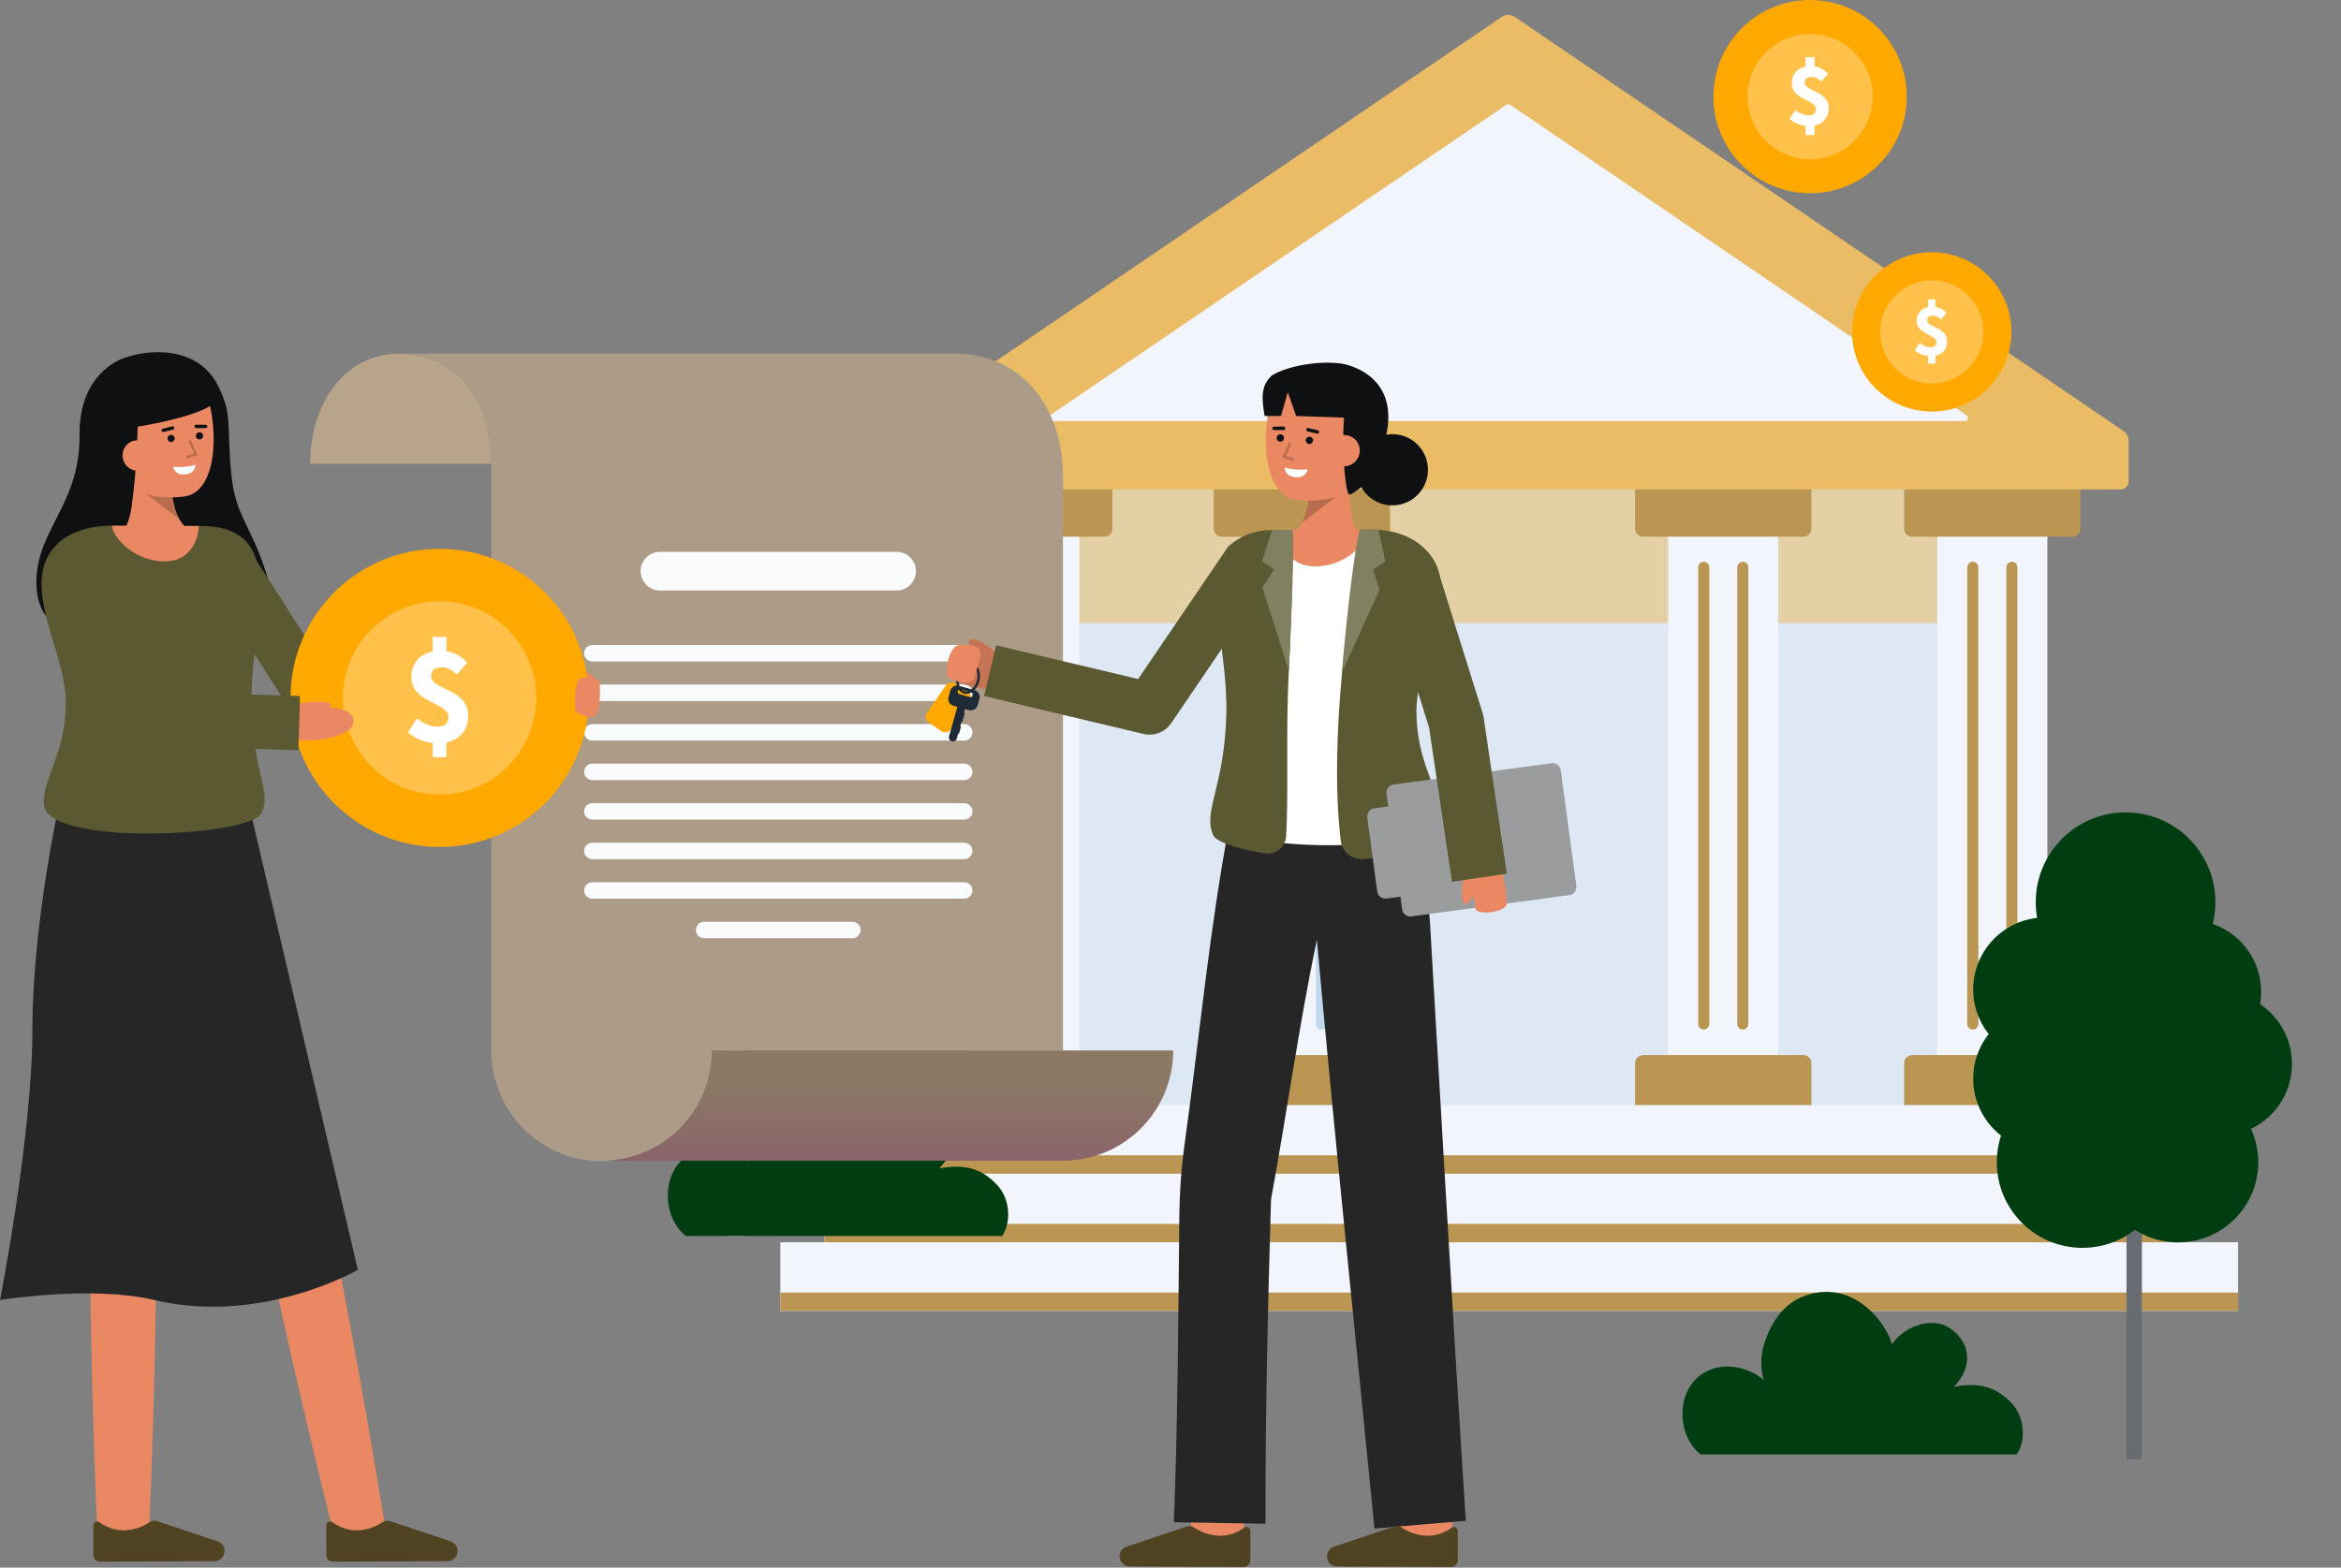 <svg width="942" height="631" viewBox="0 0 942 631" fill="none" xmlns="http://www.w3.org/2000/svg">
<rect x="0" y="0" width="942" height="631" fill="#808080" stroke="none"/>
<g clip-path="url(#clip0_123_3709)">
<path d="M807.305 187.376H406.542V453.727H807.305V187.376Z" fill="#DEE8F5"/>
<path opacity="0.55" d="M811.785 183.1H397.798V250.791H811.785V183.1Z" fill="#E9BC65"/>
<path d="M882.122 472.412H331.725V500.03H882.122V472.412Z" fill="#F3F5FD"/>
<path d="M862.813 444.794H351.034V472.412H862.813V444.794Z" fill="#F3F5FD"/>
<path d="M862.813 465.023H351.034V472.412H862.813V465.023Z" fill="#BA9652"/>
<path d="M882.122 492.641H331.725V500.03H882.122V492.641Z" fill="#BA9652"/>
<path d="M900.581 500.029H314V527.647H900.581V500.029Z" fill="#F3F5FD"/>
<path d="M900.581 520.259H314V527.648H900.581V520.259Z" fill="#BA9652"/>
<path d="M434.291 208.137H390.002V432.365H434.291V208.137Z" fill="#F3F5FD"/>
<path d="M546.016 208.137H501.727V432.365H546.016V208.137Z" fill="#F3F5FD"/>
<path d="M823.844 208.137H779.555V432.365H823.844V208.137Z" fill="#F3F5FD"/>
<path d="M376.665 187.376H447.629V212.82C447.629 213.673 447.29 214.49 446.687 215.093C446.084 215.696 445.267 216.035 444.414 216.035H379.881C379.028 216.035 378.211 215.696 377.608 215.093C377.005 214.49 376.666 213.673 376.666 212.82L376.665 187.376Z" fill="#BA9652"/>
<path d="M488.389 187.376H559.353V212.82C559.353 213.242 559.27 213.66 559.108 214.05C558.947 214.44 558.71 214.795 558.411 215.093C558.113 215.392 557.759 215.629 557.368 215.79C556.978 215.952 556.56 216.035 556.138 216.035H491.605C490.752 216.035 489.935 215.696 489.332 215.093C488.729 214.49 488.39 213.673 488.39 212.82L488.389 187.376Z" fill="#BA9652"/>
<path d="M766.218 187.376H837.182V212.82C837.182 213.673 836.843 214.49 836.24 215.093C835.637 215.696 834.819 216.035 833.967 216.035H769.434C768.581 216.035 767.763 215.696 767.16 215.093C766.557 214.49 766.219 213.673 766.219 212.82L766.218 187.376Z" fill="#BA9652"/>
<path d="M379.881 424.69H444.414C444.836 424.69 445.254 424.773 445.644 424.935C446.034 425.096 446.389 425.333 446.687 425.632C446.986 425.93 447.223 426.284 447.384 426.675C447.546 427.065 447.629 427.483 447.629 427.905V444.793H376.665V427.906C376.665 427.484 376.748 427.065 376.91 426.675C377.071 426.285 377.308 425.93 377.607 425.632C377.905 425.333 378.26 425.096 378.65 424.934C379.04 424.773 379.459 424.69 379.881 424.69Z" fill="#C1D8ED"/>
<path d="M491.605 424.69H556.138C556.56 424.69 556.978 424.773 557.368 424.935C557.759 425.096 558.113 425.333 558.411 425.632C558.71 425.93 558.947 426.284 559.108 426.675C559.27 427.065 559.353 427.483 559.353 427.905V444.793H488.389V427.906C488.389 427.484 488.472 427.065 488.634 426.675C488.795 426.285 489.032 425.93 489.331 425.632C489.629 425.333 489.984 425.096 490.374 424.934C490.765 424.773 491.183 424.69 491.605 424.69Z" fill="#BA9652"/>
<path d="M769.434 424.69H833.967C834.389 424.69 834.807 424.773 835.197 424.935C835.587 425.096 835.942 425.333 836.24 425.632C836.539 425.93 836.775 426.284 836.937 426.675C837.099 427.065 837.182 427.483 837.182 427.905V444.793H766.218V427.906C766.218 427.484 766.301 427.065 766.462 426.675C766.624 426.285 766.861 425.93 767.159 425.632C767.458 425.333 767.813 425.096 768.203 424.934C768.593 424.773 769.011 424.69 769.434 424.69Z" fill="#BA9652"/>
<path d="M406.519 228.338C406.519 227.107 405.521 226.109 404.29 226.109C403.059 226.109 402.061 227.107 402.061 228.338V412.164C402.061 413.395 403.059 414.393 404.29 414.393C405.521 414.393 406.519 413.395 406.519 412.164V228.338Z" fill="#C1D8ED"/>
<path d="M422.232 228.338C422.232 227.107 421.234 226.109 420.003 226.109C418.772 226.109 417.774 227.107 417.774 228.338V412.164C417.774 413.395 418.772 414.393 420.003 414.393C421.234 414.393 422.232 413.395 422.232 412.164V228.338Z" fill="#C1D8ED"/>
<path d="M518.244 228.338C518.244 227.107 517.246 226.109 516.015 226.109C514.784 226.109 513.786 227.107 513.786 228.338V412.164C513.786 413.395 514.784 414.393 516.015 414.393C517.246 414.393 518.244 413.395 518.244 412.164V228.338Z" fill="#C1D8ED"/>
<path d="M533.956 228.338C533.956 227.107 532.958 226.109 531.727 226.109C530.496 226.109 529.498 227.107 529.498 228.338V412.164C529.498 413.395 530.496 414.393 531.727 414.393C532.958 414.393 533.956 413.395 533.956 412.164V228.338Z" fill="#C1D8ED"/>
<path d="M715.568 208.137H671.279V432.365H715.568V208.137Z" fill="#F3F5FD"/>
<path d="M657.941 187.376H728.905V212.82C728.905 213.673 728.566 214.49 727.963 215.093C727.36 215.696 726.543 216.035 725.69 216.035H661.157C660.304 216.035 659.486 215.696 658.884 215.093C658.281 214.49 657.942 213.673 657.942 212.82L657.941 187.376Z" fill="#BA9652"/>
<path d="M661.157 424.69H725.689C726.111 424.69 726.529 424.773 726.919 424.935C727.309 425.096 727.664 425.333 727.962 425.632C728.261 425.93 728.498 426.284 728.659 426.675C728.821 427.065 728.904 427.483 728.904 427.905V444.793H657.941V427.906C657.941 427.484 658.024 427.065 658.185 426.675C658.347 426.285 658.584 425.93 658.883 425.632C659.181 425.333 659.536 425.096 659.926 424.934C660.316 424.773 660.735 424.69 661.157 424.69Z" fill="#BA9652"/>
<path d="M687.796 228.338C687.796 227.107 686.798 226.109 685.567 226.109C684.336 226.109 683.338 227.107 683.338 228.338V412.164C683.338 413.395 684.336 414.393 685.567 414.393C686.798 414.393 687.796 413.395 687.796 412.164V228.338Z" fill="#BA9652"/>
<path d="M703.508 228.338C703.508 227.107 702.51 226.109 701.279 226.109C700.048 226.109 699.05 227.107 699.05 228.338V412.164C699.05 413.395 700.048 414.393 701.279 414.393C702.51 414.393 703.508 413.395 703.508 412.164V228.338Z" fill="#BA9652"/>
<path d="M796.072 228.338C796.072 227.107 795.074 226.109 793.843 226.109C792.612 226.109 791.614 227.107 791.614 228.338V412.164C791.614 413.395 792.612 414.393 793.843 414.393C795.074 414.393 796.072 413.395 796.072 412.164V228.338Z" fill="#BA9652"/>
<path d="M811.785 228.338C811.785 227.107 810.787 226.109 809.556 226.109C808.325 226.109 807.327 227.107 807.327 228.338V412.164C807.327 413.395 808.325 414.393 809.556 414.393C810.787 414.393 811.785 413.395 811.785 412.164V228.338Z" fill="#BA9652"/>
<path d="M856.542 177.393V193.703C856.542 194.58 856.193 195.421 855.573 196.042C854.952 196.662 854.111 197.01 853.234 197.01H359.583C358.706 197.01 357.865 196.661 357.245 196.041C356.625 195.421 356.276 194.58 356.276 193.703V178.094C356.276 177.324 356.464 176.566 356.824 175.885C357.184 175.205 357.705 174.622 358.342 174.189L604.263 6.818C605.047 6.285 605.973 6 606.92 6C607.868 6 608.794 6.285 609.578 6.818L854.478 173.488C855.114 173.922 855.634 174.504 855.994 175.185C856.354 175.865 856.542 176.623 856.542 177.393Z" fill="#E9BC65"/>
<path d="M790.632 169.485H423.215C422.943 169.486 422.678 169.399 422.46 169.237C422.241 169.076 422.079 168.849 421.999 168.589C421.919 168.329 421.925 168.05 422.014 167.794C422.104 167.537 422.274 167.316 422.499 167.163L606.205 42.133C606.416 41.99 606.665 41.914 606.92 41.914C607.175 41.914 607.424 41.99 607.635 42.133L791.347 167.163C791.572 167.316 791.742 167.537 791.832 167.794C791.922 168.05 791.927 168.329 791.847 168.588C791.767 168.848 791.606 169.075 791.387 169.237C791.169 169.398 790.904 169.485 790.632 169.485Z" fill="#F3F5FD"/>
<path d="M728.368 77.792C749.85 77.792 767.264 60.378 767.264 38.896C767.264 17.414 749.85 0 728.368 0C706.886 0 689.472 17.414 689.472 38.896C689.472 60.378 706.886 77.792 728.368 77.792Z" fill="#FFA800"/>
<g opacity="0.29">
<path d="M728.368 64.11C742.294 64.11 753.582 52.821 753.582 38.896C753.582 24.971 742.294 13.682 728.368 13.682C714.443 13.682 703.154 24.971 703.154 38.896C703.154 52.821 714.443 64.11 728.368 64.11Z" fill="white"/>
</g>
<path d="M720.115 47.9L722.467 44.253C723.916 45.543 725.759 46.303 727.696 46.41C729.775 46.41 730.689 45.547 730.689 43.878C730.689 40.105 721.008 40.173 721.008 33.555C721.008 29.3 723.955 26.59 728.602 26.59C729.922 26.571 731.23 26.839 732.436 27.377C733.642 27.914 734.716 28.708 735.584 29.702L732.884 32.792C732.376 32.232 731.76 31.78 731.075 31.462C730.389 31.145 729.646 30.967 728.89 30.941C727.125 30.941 726.168 31.652 726.168 33.3C726.168 36.8 735.849 36.492 735.849 43.5C735.849 47.711 733.062 50.757 727.694 50.757C724.916 50.696 722.242 49.688 720.115 47.9ZM726.565 23H730.143V28.28H726.565V23ZM726.565 48.563H730.143V54.363H726.565V48.563Z" fill="white"/>
<path d="M777.324 165.651C795.028 165.651 809.379 151.299 809.379 133.596C809.379 115.893 795.028 101.541 777.324 101.541C759.621 101.541 745.269 115.893 745.269 133.596C745.269 151.299 759.621 165.651 777.324 165.651Z" fill="#FFA800"/>
<g opacity="0.29">
<path d="M777.324 154.376C788.8 154.376 798.104 145.072 798.104 133.596C798.104 122.119 788.8 112.816 777.324 112.816C765.847 112.816 756.544 122.119 756.544 133.596C756.544 145.072 765.847 154.376 777.324 154.376Z" fill="white"/>
</g>
<path d="M770.522 141.019L772.461 138.013C773.655 139.076 775.174 139.703 776.77 139.79C778.484 139.79 779.237 139.08 779.237 137.704C779.237 134.594 771.259 134.65 771.259 129.196C771.259 125.69 773.687 123.457 777.517 123.457C778.605 123.442 779.683 123.663 780.676 124.106C781.67 124.548 782.555 125.202 783.271 126.021L781.048 128.568C780.629 128.107 780.122 127.734 779.556 127.472C778.991 127.21 778.379 127.064 777.756 127.042C776.302 127.042 775.513 127.629 775.513 128.986C775.513 131.869 783.491 131.617 783.491 137.395C783.491 140.865 781.191 143.376 776.77 143.376C774.48 143.325 772.276 142.493 770.522 141.019ZM775.838 120.495H778.787V124.848H775.838V120.495ZM775.838 141.562H778.787V146.338H775.838V141.562Z" fill="white"/>
<path d="M299.395 385.172H293.199V497.508H299.395V385.172Z" fill="#DEE8F5"/>
<path d="M292.824 309.366C312.785 309.366 328.967 293.184 328.967 273.223C328.967 253.262 312.785 237.08 292.824 237.08C272.862 237.08 256.681 253.262 256.681 273.223C256.681 293.184 272.862 309.366 292.824 309.366Z" fill="#8DDBE0"/>
<path d="M313.933 410.166C331.758 410.166 346.209 395.716 346.209 377.89C346.209 360.065 331.758 345.614 313.933 345.614C296.107 345.614 281.657 360.065 281.657 377.89C281.657 395.716 296.107 410.166 313.933 410.166Z" fill="#8DDBE0"/>
<path d="M275.466 412.349C294.497 412.349 309.925 396.921 309.925 377.89C309.925 358.859 294.497 343.431 275.466 343.431C256.435 343.431 241.007 358.859 241.007 377.89C241.007 396.921 256.435 412.349 275.466 412.349Z" fill="#8DDBE0"/>
<path d="M318.412 338.334C334.41 338.334 347.38 325.365 347.38 309.366C347.38 293.367 334.41 280.398 318.412 280.398C302.413 280.398 289.444 293.367 289.444 309.366C289.444 325.365 302.413 338.334 318.412 338.334Z" fill="#8DDBE0"/>
<path d="M296.297 355.736C312.295 355.736 325.265 342.767 325.265 326.768C325.265 310.77 312.295 297.8 296.297 297.8C280.298 297.8 267.329 310.77 267.329 326.768C267.329 342.767 280.298 355.736 296.297 355.736Z" fill="#8DDBE0"/>
<path d="M330.804 367.302C346.803 367.302 359.772 354.333 359.772 338.334C359.772 322.336 346.803 309.366 330.804 309.366C314.805 309.366 301.836 322.336 301.836 338.334C301.836 354.333 314.805 367.302 330.804 367.302Z" fill="#8DDBE0"/>
<path d="M260.475 337.304C276.473 337.304 289.443 324.335 289.443 308.336C289.443 292.338 276.473 279.368 260.475 279.368C244.476 279.368 231.507 292.338 231.507 308.336C231.507 324.335 244.476 337.304 260.475 337.304Z" fill="#8DDBE0"/>
<path d="M260.475 373.246C276.473 373.246 289.443 360.277 289.443 344.278C289.443 328.279 276.473 315.31 260.475 315.31C244.476 315.31 231.507 328.279 231.507 344.278C231.507 360.277 244.476 373.246 260.475 373.246Z" fill="#8DDBE0"/>
<path d="M403.269 497.509H276C266.665 490.058 266.021 473.272 275.7 465.776C283.159 459.999 294.434 461.544 301.445 467.554C300.135 463.08 300.109 458.328 301.37 453.84C303.65 445.756 308.716 437.548 316.453 434.28C336.197 425.949 350.227 443.404 353.036 453.164C358.091 445.73 369.399 441.801 376.497 446.805C385.488 453.143 385.081 463.135 377.909 470.305C387.465 468.523 394.662 469.898 401.29 477.012C406.333 482.429 407.105 491.657 403.269 497.509Z" fill="#003E11"/>
<path d="M861.887 475.092H855.691V587.428H861.887V475.092Z" fill="#676C73"/>
<path d="M855.317 399.286C875.278 399.286 891.46 383.104 891.46 363.143C891.46 343.182 875.278 327 855.317 327C835.356 327 819.174 343.182 819.174 363.143C819.174 383.104 835.356 399.286 855.317 399.286Z" fill="#003E11"/>
<path d="M876.426 500.086C894.251 500.086 908.702 485.636 908.702 467.81C908.702 449.985 894.251 435.534 876.426 435.534C858.6 435.534 844.15 449.985 844.15 467.81C844.15 485.636 858.6 500.086 876.426 500.086Z" fill="#003E11"/>
<path d="M837.959 502.269C856.99 502.269 872.418 486.841 872.418 467.81C872.418 448.779 856.99 433.351 837.959 433.351C818.928 433.351 803.5 448.779 803.5 467.81C803.5 486.841 818.928 502.269 837.959 502.269Z" fill="#003E11"/>
<path d="M880.904 428.254C896.903 428.254 909.872 415.284 909.872 399.286C909.872 383.287 896.903 370.318 880.904 370.318C864.905 370.318 851.936 383.287 851.936 399.286C851.936 415.284 864.905 428.254 880.904 428.254Z" fill="#003E11"/>
<path d="M858.789 445.656C874.788 445.656 887.757 432.687 887.757 416.688C887.757 400.69 874.788 387.72 858.789 387.72C842.791 387.72 829.821 400.69 829.821 416.688C829.821 432.687 842.791 445.656 858.789 445.656Z" fill="#003E11"/>
<path d="M893.296 457.222C909.295 457.222 922.264 444.253 922.264 428.254C922.264 412.256 909.295 399.286 893.296 399.286C877.298 399.286 864.328 412.256 864.328 428.254C864.328 444.253 877.298 457.222 893.296 457.222Z" fill="#003E11"/>
<path d="M822.968 427.224C838.967 427.224 851.936 414.255 851.936 398.256C851.936 382.257 838.967 369.288 822.968 369.288C806.969 369.288 794 382.257 794 398.256C794 414.255 806.969 427.224 822.968 427.224Z" fill="#003E11"/>
<path d="M822.968 463.166C838.967 463.166 851.936 450.197 851.936 434.198C851.936 418.199 838.967 405.23 822.968 405.23C806.969 405.23 794 418.199 794 434.198C794 450.197 806.969 463.166 822.968 463.166Z" fill="#003E11"/>
<path d="M811.553 585.417H684.285C674.949 577.966 674.306 561.18 683.985 553.684C691.444 547.907 702.719 549.452 709.729 555.462C708.419 550.988 708.393 546.236 709.654 541.748C711.934 533.664 717.001 525.456 724.738 522.188C744.481 513.857 758.512 531.312 761.321 541.072C766.376 533.638 777.684 529.709 784.781 534.713C793.772 541.051 793.365 551.043 786.193 558.213C795.749 556.431 802.946 557.806 809.575 564.92C814.617 570.337 815.39 579.565 811.553 585.417Z" fill="#003E11"/>
<path d="M197.694 186.7C197.694 162.055 185.022 142.339 160.666 142.339C138.689 142.339 124.766 162.345 124.766 186.7" fill="#BEA78C" fill-opacity="0.9"/>
<path d="M160.667 142.335C185 142.335 197.654 162.019 197.694 186.628C197.714 186.806 197.724 186.985 197.722 187.164V422.821C197.694 428.664 198.821 434.455 201.038 439.862C203.255 445.268 206.518 450.184 210.64 454.325C214.762 458.467 219.662 461.753 225.058 463.996C230.453 466.238 236.239 467.393 242.082 467.393C247.926 467.393 253.712 466.238 259.107 463.996C264.503 461.753 269.403 458.467 273.525 454.325C277.647 450.184 280.91 445.268 283.127 439.862C285.344 434.455 286.471 428.664 286.443 422.821H427.733V191.621C427.733 165.235 412.5 143.486 386.114 142.33L160.667 142.335Z" fill="#AC9B87"/>
<path d="M242.084 467.18H427.732C433.558 467.18 439.326 466.033 444.709 463.804C450.091 461.575 454.981 458.307 459.101 454.188C463.22 450.068 466.488 445.178 468.717 439.796C470.947 434.414 472.094 428.645 472.094 422.819H286.445C286.469 428.652 285.339 434.431 283.118 439.824C280.897 445.217 277.63 450.117 273.506 454.242C269.382 458.366 264.482 461.632 259.089 463.853C253.696 466.074 247.916 467.205 242.084 467.18Z" fill="url(#paint0_linear_123_3709)"/>
<path d="M265.557 237.676H360.789C365.084 237.676 368.565 234.195 368.565 229.901C368.565 225.606 365.084 222.125 360.789 222.125H265.557C261.262 222.125 257.781 225.606 257.781 229.901C257.781 234.195 261.262 237.676 265.557 237.676Z" fill="#FAFBFC"/>
<path d="M387.995 275.541H238.351C236.521 275.541 235.038 277.024 235.038 278.854V278.855C235.038 280.685 236.521 282.168 238.351 282.168H387.995C389.825 282.168 391.308 280.685 391.308 278.855V278.854C391.308 277.024 389.825 275.541 387.995 275.541Z" fill="#FAFBFC"/>
<path d="M387.995 259.627H238.351C236.521 259.627 235.038 261.11 235.038 262.94V262.941C235.038 264.771 236.521 266.254 238.351 266.254H387.995C389.825 266.254 391.308 264.771 391.308 262.941V262.94C391.308 261.11 389.825 259.627 387.995 259.627Z" fill="#FAFBFC"/>
<path d="M387.995 291.454H238.351C236.521 291.454 235.038 292.937 235.038 294.767V294.768C235.038 296.598 236.521 298.081 238.351 298.081H387.995C389.825 298.081 391.308 296.598 391.308 294.768V294.767C391.308 292.937 389.825 291.454 387.995 291.454Z" fill="#FAFBFC"/>
<path d="M387.995 307.368H238.351C236.521 307.368 235.038 308.851 235.038 310.681V310.682C235.038 312.512 236.521 313.995 238.351 313.995H387.995C389.825 313.995 391.308 312.512 391.308 310.682V310.681C391.308 308.851 389.825 307.368 387.995 307.368Z" fill="#FAFBFC"/>
<path d="M387.995 323.282H238.351C236.521 323.282 235.038 324.765 235.038 326.595V326.596C235.038 328.426 236.521 329.909 238.351 329.909H387.995C389.825 329.909 391.308 328.426 391.308 326.596V326.595C391.308 324.765 389.825 323.282 387.995 323.282Z" fill="#FAFBFC"/>
<path d="M387.995 355.11H238.351C236.521 355.11 235.038 356.593 235.038 358.423V358.424C235.038 360.254 236.521 361.737 238.351 361.737H387.995C389.825 361.737 391.308 360.254 391.308 358.424V358.423C391.308 356.593 389.825 355.11 387.995 355.11Z" fill="#FAFBFC"/>
<path d="M387.995 339.196H238.351C236.521 339.196 235.038 340.68 235.038 342.509V342.51C235.038 344.34 236.521 345.823 238.351 345.823H387.995C389.825 345.823 391.308 344.34 391.308 342.51V342.509C391.308 340.68 389.825 339.196 387.995 339.196Z" fill="#FAFBFC"/>
<path d="M342.993 371.023H283.353C281.523 371.023 280.04 372.506 280.04 374.336V374.337C280.04 376.167 281.523 377.65 283.353 377.65H342.993C344.823 377.65 346.306 376.167 346.306 374.337V374.336C346.306 372.506 344.823 371.023 342.993 371.023Z" fill="#FAFBFC"/>
<path d="M31.992 175.259C31.839 160.391 37.715 151.177 45.683 146.117C53.545 141.125 78.198 136.78 87.546 154.902C93.646 166.727 91.237 170.954 92.965 189.893C94.693 208.832 101.331 210.82 108.065 233.775C113.345 251.783 83.77 261.342 58.154 260.516C32.538 259.69 16.304 254.016 14.817 237.729C12.681 214.349 32.293 204.4 31.992 175.259Z" fill="#0F1011"/>
<path d="M47.253 216.369C47.253 216.369 54.953 212.199 53.028 191.159L68.977 188.05C68.977 188.05 67.355 206.944 75.492 212.864L47.253 216.369Z" fill="#E98862"/>
<g opacity="0.2">
<path d="M72.182 208.947L58.817 198.915L69.24 198.715C69.575 202.279 70.573 205.749 72.182 208.947Z" fill="black"/>
</g>
<path d="M43.889 183.077C45.054 189.455 48.595 195.477 54.249 197.485C60.413 199.867 67.067 200.703 73.63 199.922C91.106 198.328 87.281 158.593 78.907 150.945C70.533 143.297 46.207 148.412 43.364 161.359C41.892 168.055 42.781 177.007 43.889 183.077Z" fill="#E98862"/>
<path d="M68.848 177.927C69.648 177.927 70.297 177.279 70.297 176.478C70.297 175.678 69.648 175.029 68.848 175.029C68.048 175.029 67.399 175.678 67.399 176.478C67.399 177.279 68.048 177.927 68.848 177.927Z" fill="#0F1011"/>
<path d="M80.27 176.885C81.07 176.885 81.719 176.237 81.719 175.436C81.719 174.636 81.07 173.987 80.27 173.987C79.469 173.987 78.821 174.636 78.821 175.436C78.821 176.237 79.469 176.885 80.27 176.885Z" fill="#0F1011"/>
<path d="M82.746 172.325L78.907 172.312C78.731 172.305 78.564 172.231 78.442 172.104C78.32 171.977 78.252 171.808 78.252 171.632C78.252 171.456 78.32 171.286 78.442 171.159C78.564 171.033 78.731 170.958 78.907 170.951L82.746 170.964C82.922 170.971 83.088 171.046 83.21 171.172C83.333 171.299 83.401 171.469 83.401 171.645C83.401 171.821 83.333 171.99 83.21 172.117C83.088 172.244 82.922 172.318 82.746 172.325Z" fill="#0F1011"/>
<path d="M65.691 173.882C65.525 173.882 65.364 173.822 65.239 173.712C65.114 173.601 65.034 173.449 65.014 173.284C64.994 173.119 65.034 172.952 65.129 172.815C65.223 172.678 65.364 172.58 65.526 172.54L69.3 171.6C69.475 171.556 69.661 171.583 69.816 171.676C69.971 171.769 70.082 171.919 70.126 172.095C70.171 172.27 70.143 172.455 70.05 172.61C69.958 172.765 69.807 172.877 69.632 172.921L65.856 173.866C65.802 173.878 65.746 173.883 65.691 173.882Z" fill="#0F1011"/>
<path d="M69.623 187.883C69.623 187.883 74.977 188.398 78.713 187.054C78.713 187.054 78.713 190.577 74.487 190.963C70.261 191.349 69.623 187.883 69.623 187.883Z" fill="#F8FCFF"/>
<path d="M55.505 166.418C55.125 195.272 52.344 206.48 52.344 206.48C52.344 206.48 38.682 189.97 36.62 172.485C34.687 156.093 46.689 146.295 54.841 144.393C85.822 137.166 87.973 159.764 87.973 159.764C85.973 167.473 52.15 172.255 52.15 172.255" fill="#0F1011"/>
<path d="M61.589 182.79C61.737 184.412 61.234 186.027 60.192 187.279C59.15 188.531 57.652 189.317 56.03 189.465C55.227 189.538 54.417 189.453 53.647 189.213C52.877 188.973 52.161 188.584 51.541 188.068C50.289 187.026 49.503 185.528 49.355 183.906C49.268 183.1 49.343 182.285 49.578 181.509C49.812 180.733 50.2 180.012 50.719 179.389C51.237 178.767 51.876 178.254 52.597 177.884C53.318 177.513 54.106 177.291 54.914 177.231C59.29 177.048 61.281 179.412 61.589 182.79Z" fill="#E98862"/>
<g opacity="0.2">
<path d="M75.349 184.456C75.229 184.456 75.114 184.414 75.023 184.336C74.932 184.258 74.872 184.15 74.853 184.032C74.835 183.914 74.86 183.793 74.923 183.692C74.986 183.59 75.084 183.515 75.198 183.479L78.136 182.547L76.036 177.976C76.006 177.916 75.989 177.851 75.985 177.784C75.981 177.717 75.99 177.65 76.012 177.587C76.035 177.524 76.069 177.466 76.114 177.417C76.159 177.368 76.214 177.328 76.275 177.3C76.335 177.272 76.401 177.256 76.468 177.254C76.535 177.252 76.601 177.263 76.664 177.287C76.726 177.311 76.783 177.348 76.831 177.394C76.879 177.441 76.918 177.496 76.944 177.558L79.284 182.643C79.313 182.708 79.328 182.778 79.328 182.849C79.328 182.92 79.313 182.99 79.284 183.055C79.255 183.12 79.213 183.177 79.16 183.225C79.107 183.272 79.045 183.307 78.978 183.329L75.5 184.429C75.451 184.445 75.4 184.455 75.349 184.456Z" fill="black"/>
</g>
<path d="M103.315 352.814C123.265 440.702 141.33 529.18 155.586 618.181L135.546 622.303C113.515 534.903 95.188 446.477 78.828 357.851L103.315 352.814Z" fill="#E98862"/>
<path d="M62.077 358.258C63.909 445.571 63.777 533.079 59.806 620.332H39.347C35.378 533.08 35.247 445.57 37.077 358.258H62.077Z" fill="#E98862"/>
<path d="M86.276 628.4C86.841 628.397 87.399 628.278 87.915 628.05C88.432 627.822 88.896 627.49 89.278 627.074C89.661 626.659 89.954 626.169 90.138 625.635C90.323 625.102 90.396 624.536 90.352 623.973C90.291 623.192 90.009 622.445 89.538 621.82C89.067 621.195 88.427 620.717 87.693 620.444L63.251 612.257C62.777 612.1 62.276 612.047 61.78 612.102C61.284 612.157 60.806 612.319 60.378 612.576C57.018 614.908 52.999 616.099 48.911 615.976C45.727 615.749 42.67 614.633 40.09 612.754C39.863 612.568 39.588 612.45 39.297 612.414C39.006 612.378 38.711 612.426 38.446 612.552C38.181 612.678 37.957 612.877 37.801 613.125C37.645 613.373 37.562 613.66 37.563 613.954V625.906C37.563 626.258 37.632 626.608 37.768 626.933C37.903 627.259 38.101 627.555 38.351 627.804C38.601 628.052 38.897 628.25 39.224 628.383C39.55 628.517 39.899 628.585 40.252 628.584L86.276 628.4Z" fill="#504321"/>
<path d="M180.009 628.4C180.574 628.397 181.132 628.278 181.648 628.05C182.165 627.822 182.629 627.49 183.011 627.074C183.394 626.659 183.687 626.169 183.871 625.635C184.056 625.102 184.129 624.536 184.085 623.973C184.024 623.192 183.742 622.446 183.271 621.82C182.8 621.195 182.16 620.717 181.427 620.444L156.984 612.257C156.51 612.1 156.009 612.047 155.513 612.102C155.017 612.157 154.539 612.319 154.112 612.576C150.752 614.908 146.732 616.1 142.644 615.976C139.46 615.75 136.404 614.633 133.824 612.754C133.597 612.568 133.322 612.45 133.031 612.414C132.74 612.379 132.444 612.427 132.18 612.552C131.915 612.678 131.691 612.877 131.534 613.125C131.378 613.373 131.295 613.66 131.296 613.954V625.906C131.296 626.258 131.366 626.608 131.501 626.933C131.636 627.259 131.834 627.554 132.084 627.803C132.334 628.052 132.631 628.249 132.957 628.383C133.283 628.517 133.632 628.585 133.985 628.584L180.009 628.4Z" fill="#504321"/>
<path d="M24.4 320.563C24.4 320.563 13.04 371.434 13.04 414.216C13.04 456.998 0 523.26 0 523.26C0 523.26 36.967 517.28 62.044 523.26C105.253 533.563 144 511.128 144 511.128L100.48 325.258L24.4 320.563Z" fill="#262626"/>
<path d="M221.05 272.931C221.05 272.931 229.259 268.942 235.424 270.472C241.589 272.002 238.701 274.656 234.214 275.6C229.727 276.544 219.871 278.08 219.871 278.08" fill="#E98862"/>
<path d="M225.845 272.743C225.845 272.743 241.063 271.143 241.221 274.805C241.221 274.805 241.888 286.105 239.821 287.848C236.7 290.484 221.242 288.419 221.242 288.419L225.845 272.743Z" fill="#E98862"/>
<path d="M185.615 291.408H126.136C124.375 291.408 122.642 290.965 121.097 290.12C119.552 289.274 118.245 288.054 117.295 286.571L79.713 227.9L97.4 216.576L131.884 270.408H185.619L185.615 291.408Z" fill="#5A5931"/>
<path d="M105.3 327.2C101.11 336.83 18.78 340.83 17.68 323.89C16.98 313.11 26.48 303.7 26.48 282.69C26.48 261.68 7.15 234.85 22.9 219.1C27.47 214.53 35.36 211.58 44.98 211.57C45.7 217.18 79.76 217.2 80.02 211.7C81.32 211.72 82.33 211.74 82.96 211.77C116.14 213.2 101.56 250.96 101.24 278.7C100.852 311.156 109.622 317.276 105.3 327.2Z" fill="#5A5931"/>
<path d="M80.022 211.7C79.762 217.2 76.772 225.29 67.542 225.9C55.242 226.71 45.702 217.18 44.982 211.57H45.012C57.122 211.566 72.962 211.586 80.022 211.7Z" fill="#E98862"/>
<path d="M176.882 340.908C210.019 340.908 236.882 314.045 236.882 280.908C236.882 247.771 210.019 220.908 176.882 220.908C143.745 220.908 116.882 247.771 116.882 280.908C116.882 314.045 143.745 340.908 176.882 340.908Z" fill="#FFA800"/>
<g opacity="0.29">
<path d="M176.882 319.804C198.364 319.804 215.778 302.39 215.778 280.908C215.778 259.427 198.364 242.012 176.882 242.012C155.4 242.012 137.986 259.427 137.986 280.908C137.986 302.39 155.4 319.804 176.882 319.804Z" fill="white"/>
</g>
<path d="M164.151 294.8L167.779 289.174C170.655 291.374 173.17 292.501 175.846 292.501C179.052 292.501 180.463 291.171 180.463 288.596C180.463 282.775 165.529 282.88 165.529 272.671C165.529 266.108 170.075 261.928 177.244 261.928C179.28 261.899 181.298 262.313 183.158 263.142C185.017 263.971 186.675 265.195 188.014 266.728L183.852 271.495C181.796 269.625 180.052 268.64 177.69 268.64C174.968 268.64 173.49 269.74 173.49 272.279C173.49 277.674 188.424 277.203 188.424 288.018C188.424 294.518 184.124 299.218 175.844 299.218C171.557 299.12 167.432 297.562 164.151 294.8ZM174.101 256.383H179.62V264.531H174.1L174.101 256.383ZM174.101 295.817H179.62V304.757H174.1L174.101 295.817Z" fill="white"/>
<path d="M239.816 287.851C239.536 288.074 239.222 288.252 238.887 288.379C237.093 288.749 232.572 287.667 231.847 286.413C230.667 284.372 231.399 276.998 232.44 274.323C233.417 271.823 238.283 272.869 238.922 272.988C238.942 272.995 238.962 273 238.983 273.004C240.31 273.368 241.183 273.936 241.22 274.809C241.22 274.809 241.89 286.1 239.816 287.851Z" fill="#E98862"/>
<path d="M107.336 294.668C107.336 294.668 109.745 281.514 119.051 283.804C124.922 285.248 141.985 282.67 142.244 290.209C142.469 296.751 126.444 298.495 121.144 297.95C116.387 297.461 107.336 294.668 107.336 294.668Z" fill="#E98862"/>
<path d="M115.643 283.658C115.643 283.658 129.486 281.616 132.578 282.931C135.316 284.095 128.578 287.731 128.578 287.731L115.643 283.658Z" fill="#E98862"/>
<path d="M120.071 301.973L58.191 300.085C56.26 300.026 54.378 299.455 52.74 298.43C51.102 297.405 49.766 295.963 48.869 294.252L18.317 236L37.627 225.873L65.221 278.488L120.736 280.182L120.071 301.973Z" fill="#5A5931"/>
<path d="M480.077 619.943L500.866 617.47C499.93 609.602 498.875 600.151 498.801 598.601C498.801 598.701 498.801 598.782 498.801 598.845H477.87C477.87 599.473 477.87 601.382 480.077 619.943Z" fill="#E98862"/>
<path d="M563.493 622.444L584.428 622.375C584.428 622.375 584.358 600.758 584.358 598.844H563.423C563.423 600.764 563.493 622.444 563.493 622.444Z" fill="#E98862"/>
<path d="M509.234 613.331L472.354 612.703C473.887 573.861 474.147 529.434 474.56 489.233C474.674 479.269 475.427 469.322 476.813 459.453C482.747 416.863 486.613 374.513 494.606 332.171L494.872 332.25L495.652 326.936L571.492 322.255L575.44 371.806C575.44 371.806 585.319 543.219 589.824 612.142L553.069 615.248C546.447 547.673 536.2 449.209 529.9 378.22C522.661 412.781 517.742 448.568 511.443 482.834C510.18 525.727 509.117 570.566 509.234 613.331Z" fill="#262626"/>
<path d="M538.044 630.542C537.481 630.538 536.925 630.419 536.411 630.192C535.896 629.964 535.434 629.633 535.052 629.219C534.671 628.805 534.379 628.317 534.195 627.785C534.01 627.254 533.937 626.69 533.98 626.128C534.041 625.35 534.323 624.606 534.793 623.983C535.263 623.359 535.9 622.883 536.631 622.61L561 614.449C561.472 614.292 561.973 614.24 562.467 614.295C562.962 614.35 563.438 614.511 563.864 614.768C567.214 617.092 571.221 618.28 575.296 618.157C578.47 617.932 581.517 616.819 584.089 614.946C584.316 614.76 584.59 614.642 584.881 614.607C585.171 614.572 585.466 614.62 585.73 614.745C585.995 614.871 586.218 615.07 586.373 615.318C586.529 615.566 586.611 615.853 586.609 616.146V628.061C586.609 628.412 586.54 628.76 586.405 629.085C586.27 629.409 586.072 629.704 585.823 629.952C585.574 630.2 585.279 630.397 584.953 630.53C584.628 630.664 584.28 630.732 583.928 630.73L538.044 630.542Z" fill="#504321"/>
<path d="M454.571 630.542C454.008 630.538 453.452 630.419 452.938 630.192C452.423 629.964 451.96 629.633 451.579 629.219C451.198 628.805 450.906 628.317 450.722 627.785C450.537 627.254 450.464 626.69 450.507 626.129C450.568 625.351 450.85 624.606 451.319 623.983C451.789 623.36 452.426 622.883 453.157 622.61L477.524 614.449C477.996 614.292 478.496 614.24 478.991 614.295C479.485 614.35 479.961 614.511 480.387 614.768C483.737 617.092 487.745 618.28 491.82 618.158C494.994 617.932 498.041 616.819 500.613 614.946C500.839 614.76 501.114 614.642 501.404 614.607C501.695 614.571 501.99 614.619 502.254 614.745C502.518 614.871 502.741 615.07 502.897 615.318C503.052 615.566 503.134 615.853 503.132 616.146V628.061C503.132 628.412 503.063 628.76 502.928 629.085C502.793 629.409 502.596 629.704 502.347 629.952C502.098 630.2 501.802 630.397 501.477 630.53C501.152 630.664 500.804 630.732 500.452 630.731L454.571 630.542Z" fill="#504321"/>
<path d="M549.362 217.851C549.362 217.851 541.453 213.658 543.219 192.119L526.877 189.089C526.877 189.089 528.713 208.4 520.446 214.531L549.362 217.851Z" fill="#E98862"/>
<g opacity="0.2">
<path d="M523.795 210.493L537.371 200.107L526.708 200C526.399 203.648 525.411 207.207 523.795 210.493Z" fill="black"/>
</g>
<path d="M552.491 183.768C551.36 190.302 547.791 196.49 542.03 198.601C535.747 201.095 528.949 202.013 522.23 201.276C504.34 199.809 507.879 159.132 516.372 151.23C524.865 143.328 549.793 148.33 552.825 161.548C554.393 168.383 553.568 177.548 552.491 183.768Z" fill="#E98862"/>
<path d="M526.9 178.734C527.718 178.734 528.382 178.071 528.382 177.253C528.382 176.434 527.718 175.771 526.9 175.771C526.081 175.771 525.418 176.434 525.418 177.253C525.418 178.071 526.081 178.734 526.9 178.734Z" fill="#0F1011"/>
<path d="M515.207 177.776C516.026 177.776 516.689 177.112 516.689 176.294C516.689 175.475 516.026 174.812 515.207 174.812C514.389 174.812 513.725 175.475 513.725 176.294C513.725 177.112 514.389 177.776 515.207 177.776Z" fill="#0F1011"/>
<path d="M512.639 173.135H512.648L516.574 173.086C516.747 173.068 516.906 172.986 517.022 172.857C517.138 172.727 517.201 172.559 517.2 172.386C517.199 172.212 517.133 172.045 517.016 171.917C516.899 171.789 516.738 171.71 516.565 171.693H516.556L512.63 171.742C512.458 171.761 512.298 171.843 512.182 171.972C512.067 172.102 512.003 172.269 512.004 172.443C512.006 172.617 512.071 172.783 512.188 172.911C512.306 173.039 512.466 173.119 512.639 173.135Z" fill="#0F1011"/>
<path d="M530.1 174.567C530.267 174.561 530.427 174.496 530.549 174.382C530.672 174.269 530.751 174.116 530.77 173.95C530.79 173.784 530.749 173.616 530.656 173.478C530.563 173.339 530.423 173.238 530.262 173.193L526.391 172.262C526.22 172.24 526.047 172.282 525.904 172.379C525.762 172.477 525.661 172.624 525.62 172.792C525.58 172.96 525.603 173.137 525.685 173.289C525.766 173.441 525.902 173.557 526.064 173.615L529.936 174.547C529.99 174.56 530.045 174.567 530.1 174.567Z" fill="#0F1011"/>
<path d="M542.261 197.82C542.6 198.907 542.838 199.381 543.816 198.799C547.659 196.516 555.282 191.549 558.228 172.938C560.868 156.263 550.581 149.386 542.378 146.931C535.306 144.816 520.584 146.31 512.639 150.631C506.746 153.836 511.058 162.431 511.058 162.431C514.008 162.567 513.358 154.738 520.321 154.738C525.701 154.738 530.441 162.699 535.478 162.91C540.089 163.104 541.036 165.915 540.878 167.71C539.881 178.642 541.06 193.979 542.261 197.82Z" fill="#0F1011"/>
<path d="M534.611 180.879C534.544 181.702 534.639 182.529 534.892 183.315C535.144 184.1 535.549 184.828 536.082 185.458C536.616 186.087 537.269 186.605 538.003 186.982C538.736 187.359 539.537 187.587 540.36 187.655C541.182 187.722 542.01 187.627 542.795 187.375C543.581 187.122 544.309 186.718 544.938 186.184C545.567 185.65 546.085 184.997 546.462 184.264C546.839 183.53 547.068 182.729 547.135 181.906C547.217 181.081 547.132 180.248 546.885 179.456C546.638 178.665 546.235 177.931 545.698 177.299C545.162 176.666 544.503 176.149 543.763 175.776C543.022 175.404 542.214 175.184 541.386 175.13C536.908 174.984 534.894 177.42 534.611 180.879Z" fill="#E98862"/>
<g opacity="0.2">
<path d="M520.321 185.473C520.443 185.472 520.561 185.428 520.653 185.348C520.745 185.268 520.805 185.158 520.824 185.038C520.842 184.917 520.816 184.794 520.752 184.691C520.688 184.587 520.588 184.51 520.472 184.473L517.457 183.548L519.566 178.848C519.622 178.725 519.626 178.584 519.578 178.457C519.53 178.33 519.433 178.228 519.309 178.172C519.186 178.117 519.045 178.113 518.918 178.161C518.791 178.209 518.689 178.306 518.633 178.429L516.287 183.653C516.257 183.719 516.241 183.791 516.241 183.864C516.24 183.937 516.256 184.009 516.286 184.075C516.316 184.142 516.36 184.201 516.414 184.249C516.469 184.297 516.534 184.332 516.603 184.353L520.171 185.453C520.22 185.468 520.27 185.474 520.321 185.473Z" fill="black"/>
</g>
<path d="M526.215 188.925C526.215 188.925 520.744 189.502 516.909 188.162C516.909 188.162 516.939 191.762 521.269 192.12C525.599 192.478 526.215 188.925 526.215 188.925Z" fill="white"/>
<path d="M512.149 151.184C506.849 154.736 507.89 161.54 508.885 167.444H515.45L518.203 157.888L521.562 167.444L547.156 168.329L544.07 155.636L512.149 151.184Z" fill="#0F1011"/>
<path d="M560.281 203.415C568.193 203.415 574.607 197.001 574.607 189.089C574.607 181.177 568.193 174.763 560.281 174.763C552.369 174.763 545.955 181.177 545.955 189.089C545.955 197.001 552.369 203.415 560.281 203.415Z" fill="#0F1011"/>
<path d="M489.334 331.723C493.619 341.573 575.583 345.665 576.708 328.337C577.425 317.311 568.417 307.011 568.417 285.52C568.417 264.029 584.543 242.447 568.432 226.336C563.758 221.662 560.873 213.458 551.032 213.448C550.295 219.186 515.456 219.206 515.19 213.581C513.86 213.601 512.827 213.621 512.183 213.652C478.243 215.115 495.728 253.828 496.055 282.203C496.456 315.406 484.915 321.576 489.334 331.723Z" fill="white"/>
<path d="M515.106 213.4C515.372 219.026 518.431 227.3 527.872 227.925C540.453 228.753 550.211 219.005 550.948 213.267H550.917C538.53 213.267 522.328 213.287 515.106 213.4Z" fill="#E98862"/>
<path d="M494.447 219.841C498.651 216.032 504.027 213.77 509.689 213.428C509.689 213.428 519.935 213.377 519.911 213.328C520.711 215.179 519.543 251.849 518.52 271.979C517.402 293.77 518.551 320.979 517.512 336.624C517.443 337.652 517.161 338.653 516.685 339.566C516.208 340.479 515.547 341.283 514.744 341.928C513.941 342.572 513.013 343.043 512.018 343.31C511.024 343.577 509.984 343.635 508.966 343.48C497.949 341.794 489.359 338.923 488.106 336.044C483.688 325.897 493.885 315.318 493.486 282.116C493.486 281.924 493.478 281.729 493.475 281.536L493.403 281.936C493.303 273 491.784 263.016 490.726 253.487" fill="#5A5931"/>
<path d="M382.976 273.337C382.976 273.337 390.837 277.384 399.315 277.384L402.054 263.819C402.054 263.819 394 256.547 391.1 257.3C388.7 257.92 390.382 260.235 392.535 262.387" fill="#E98862"/>
<path d="M382.976 273.337C382.976 273.337 390.837 277.384 399.315 277.384L402.054 263.819C402.054 263.819 394 256.547 391.1 257.3C388.7 257.92 390.382 260.235 392.535 262.387" fill="#E98862"/>
<path opacity="0.15" d="M382.976 273.337C382.976 273.337 390.837 277.384 399.315 277.384L402.054 263.819C402.054 263.819 394 256.547 391.1 257.3C388.7 257.92 390.382 260.235 392.535 262.387" fill="black"/>
<path d="M389.546 278.621L384.396 275.106C383.164 274.264 381.482 274.581 380.64 275.814L372.969 287.05C372.127 288.283 372.444 289.965 373.677 290.806L378.826 294.322C380.059 295.164 381.741 294.847 382.583 293.614L390.254 282.378C391.096 281.145 390.779 279.463 389.546 278.621Z" fill="#FFA800"/>
<path d="M392.154 277.817L385.884 276.057C385.163 275.856 384.391 275.95 383.739 276.317C383.086 276.685 382.606 277.296 382.404 278.017L381.684 280.577C381.583 280.935 381.554 281.309 381.597 281.679C381.641 282.048 381.757 282.405 381.939 282.729C382.122 283.053 382.366 283.339 382.658 283.568C382.951 283.798 383.286 283.967 383.644 284.067L385.214 284.507L388.334 285.387L389.904 285.827C390.627 286.029 391.4 285.936 392.055 285.569C392.709 285.202 393.191 284.589 393.394 283.867L394.114 281.297C394.315 280.576 394.221 279.804 393.854 279.152C393.486 278.499 392.875 278.019 392.154 277.817ZM391.504 279.917C391.448 280.12 391.327 280.299 391.159 280.426C390.99 280.552 390.785 280.62 390.574 280.617C390.49 280.617 390.406 280.607 390.324 280.587L386.004 279.377C385.782 279.314 385.589 279.173 385.463 278.979C385.336 278.786 385.284 278.553 385.315 278.324C385.347 278.095 385.461 277.885 385.635 277.733C385.809 277.581 386.033 277.497 386.264 277.497C386.348 277.497 386.432 277.507 386.514 277.527L390.844 278.747C390.965 278.78 391.077 278.837 391.176 278.913C391.274 278.99 391.356 279.086 391.417 279.195C391.478 279.304 391.517 279.424 391.531 279.548C391.546 279.672 391.535 279.797 391.5 279.917H391.504Z" fill="#1F2A37"/>
<path d="M387.246 290.518L388.21 287.075L387.883 286.984L389.454 281.376L386.338 280.503L381.882 296.408C381.824 296.613 381.807 296.827 381.832 297.039C381.857 297.25 381.923 297.455 382.027 297.641C382.132 297.827 382.271 297.99 382.439 298.122C382.606 298.253 382.798 298.351 383.003 298.408C383.208 298.466 383.423 298.482 383.634 298.457C383.846 298.431 384.05 298.364 384.236 298.259C384.421 298.155 384.584 298.014 384.716 297.846C384.847 297.678 384.944 297.486 385 297.281L385.574 295.235L385.901 295.326L386.709 292.443L386.382 292.351L386.921 290.426L387.246 290.518Z" fill="#1F2A37"/>
<path d="M393.554 274.159C394.411 271.043 393.319 268.024 391.114 267.418C388.909 266.811 386.426 268.846 385.569 271.963C384.711 275.079 385.804 278.098 388.009 278.704C390.214 279.311 392.697 277.276 393.554 274.159Z" stroke="#1F2A37" stroke-miterlimit="10"/>
<path d="M462.577 295.71C461.759 295.71 460.943 295.614 460.147 295.425L395.973 280.164L400.832 259.734L457.963 273.32L494.553 219.497L511.92 231.3L471.26 291.109C470.298 292.526 469.004 293.686 467.49 294.488C465.977 295.29 464.29 295.71 462.577 295.71Z" fill="#5A5931"/>
<path d="M394.454 264.126C394.556 263.669 394.565 263.196 394.481 262.735C394.398 262.274 394.223 261.834 393.967 261.441C393.711 261.049 393.379 260.712 392.991 260.449C392.602 260.187 392.166 260.004 391.706 259.913C389.233 259.401 385.612 259 384.054 260.558C381.576 263.036 379.909 270.816 381.576 272.483C383.243 274.15 390.834 276.52 392.044 272.737C392.84 270.245 393.881 266.547 394.454 264.126Z" fill="#E98862"/>
<path d="M569.957 286.192C569.957 307.683 579.674 317.308 578.957 328.335C578.515 335.222 574.995 343.935 548.45 345.801C546.301 345.952 544.177 345.273 542.514 343.904C540.852 342.534 539.778 340.578 539.516 338.44C534.427 296.14 543.686 239.801 546.288 220.801C547.82 212.693 548.181 213.187 552.026 213.184C561.866 213.194 568.943 216.473 573.617 221.147C589.728 237.258 569.957 264.712 569.957 286.192Z" fill="#5A5931"/>
<path d="M557.92 319.519L558.604 324.591L553.033 325.343C552.599 325.402 552.181 325.545 551.803 325.765C551.424 325.985 551.093 326.278 550.827 326.626C550.562 326.974 550.368 327.371 550.256 327.794C550.144 328.217 550.116 328.658 550.175 329.092L554.185 358.82C554.304 359.696 554.765 360.49 555.468 361.025C556.172 361.561 557.059 361.796 557.935 361.678L563.506 360.926L564.19 366C564.248 366.434 564.392 366.852 564.612 367.23C564.832 367.609 565.124 367.94 565.472 368.206C565.821 368.471 566.218 368.665 566.641 368.777C567.064 368.889 567.505 368.917 567.939 368.858L631.455 360.29C632.331 360.172 633.124 359.71 633.66 359.007C634.196 358.304 634.43 357.417 634.312 356.541L628.043 310.062C627.925 309.186 627.463 308.393 626.76 307.857C626.057 307.321 625.17 307.086 624.294 307.204L560.778 315.772C559.902 315.89 559.109 316.351 558.573 317.054C558.037 317.757 557.802 318.643 557.92 319.519Z" fill="#9B9C9D"/>
<path d="M603.264 347.512L589.018 345.827L588.739 351.42C588.739 354.469 586.951 363.03 589.539 363.758C590.523 364.035 591.797 362.715 592.468 360.516C593.262 361.949 593.656 363.569 593.608 365.206C593.295 368.886 606.33 367.3 606.323 363.678C606.177 358.16 605.144 352.702 603.264 347.512Z" fill="#E98862"/>
<path d="M584.263 354.935L606.324 351.662L596.984 288.707C596.899 288.133 596.769 287.567 596.596 287.013L577.891 227.238L556.606 233.898L575.051 292.842L584.263 354.935Z" fill="#5A5931"/>
<path d="M555.093 237.48L552.556 229.164L557.445 225.964L554.671 213.253C551.032 213.063 548.279 213.077 547.225 213.117C544.811 221.188 540.994 256.946 540.053 270.479L555.093 237.48Z" fill="#5A5931"/>
<g opacity="0.24">
<path d="M555.093 237.48L552.556 229.164L557.445 225.964L554.671 213.253C551.032 213.063 548.279 213.077 547.225 213.117C544.811 221.188 540.994 256.946 540.053 270.479L555.093 237.48Z" fill="white"/>
</g>
<path d="M512.745 229.164L507.938 236.457L518.625 269.991C518.625 269.991 521.079 222.746 520.091 213.273C520.091 213.273 517.52 213.33 515.844 213.306C513.744 213.277 511.857 213.333 511.857 213.333L507.857 225.963L512.745 229.164Z" fill="#5A5931"/>
<g opacity="0.24">
<path d="M512.745 229.164L507.938 236.457L518.625 269.991C518.625 269.991 521.079 222.746 520.091 213.273C520.091 213.273 517.52 213.33 515.844 213.306C513.744 213.277 511.857 213.333 511.857 213.333L507.857 225.963L512.745 229.164Z" fill="white"/>
</g>
</g>
<defs>
<linearGradient id="paint0_linear_123_3709" x1="357.089" y1="422.819" x2="357.089" y2="467.181" gradientUnits="userSpaceOnUse">
<stop offset="0.317" stop-color="#8B7964"/>
<stop offset="1" stop-color="#8B646B"/>
</linearGradient>
<clipPath id="clip0_123_3709">
<rect width="941.445" height="630.727" fill="white"/>
</clipPath>
</defs>
</svg>
